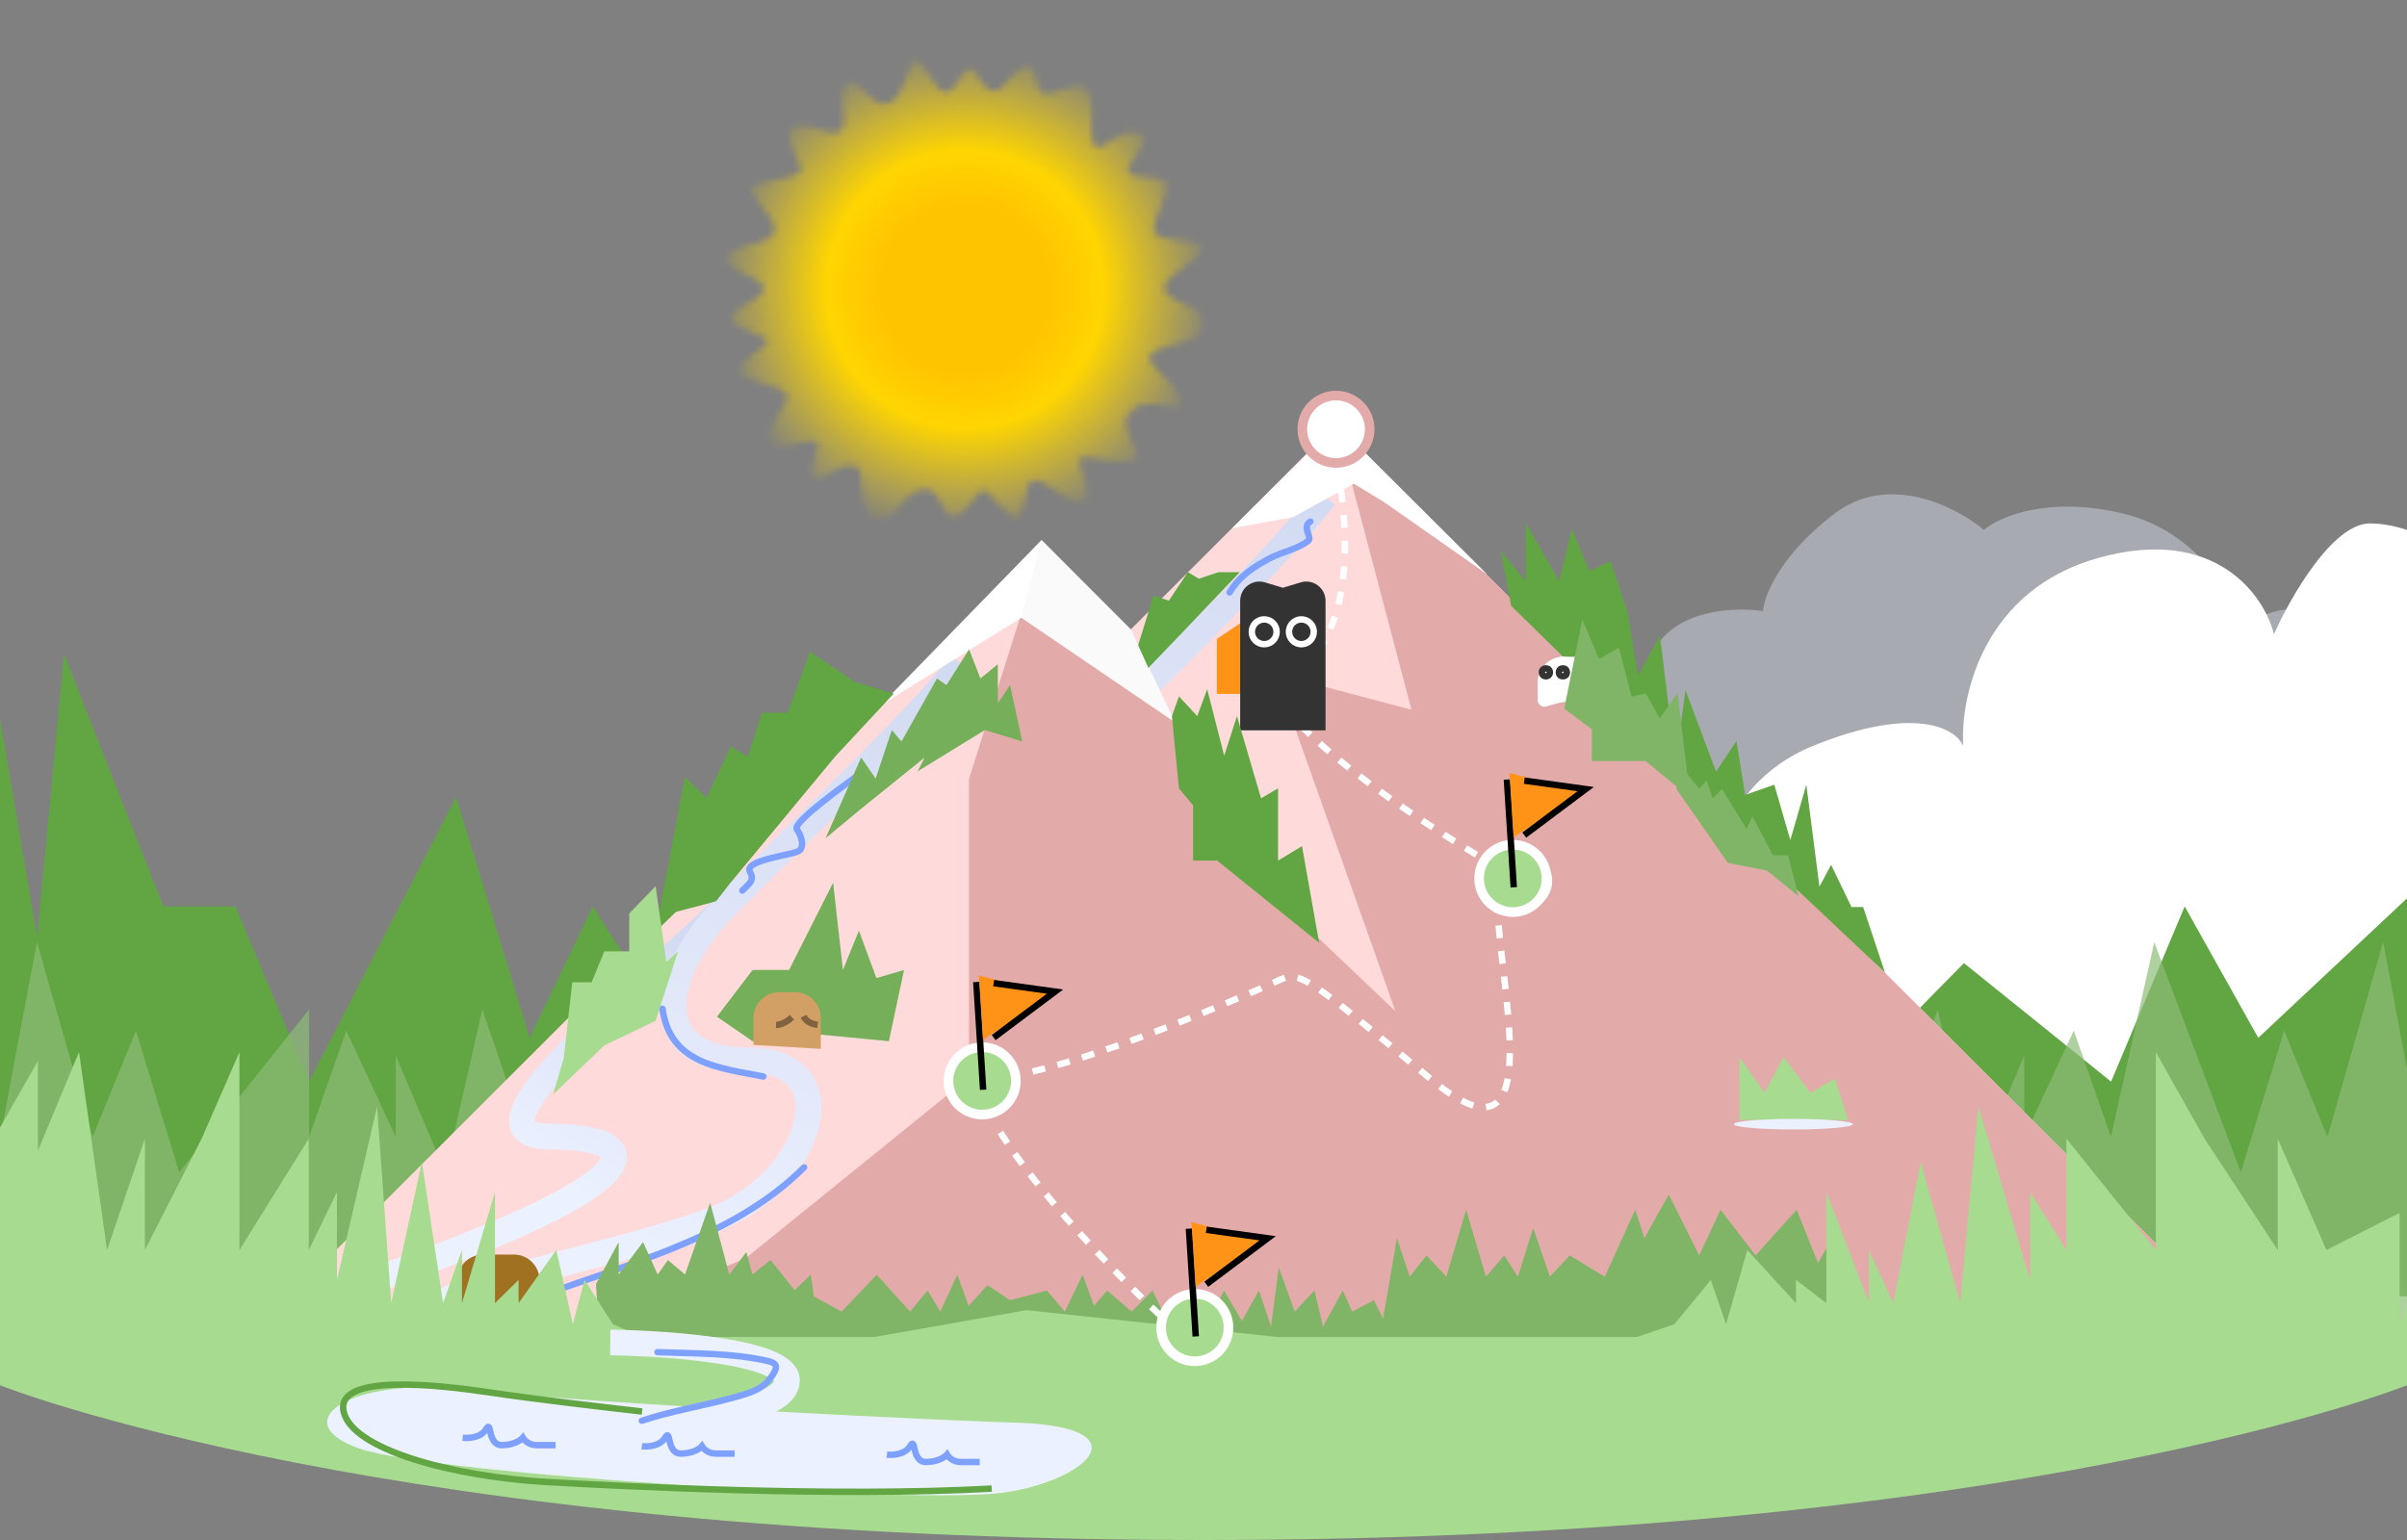 <svg width="375" height="240" viewBox="0 0 375 240" fill="none" xmlns="http://www.w3.org/2000/svg">
<rect x="0" y="0" width="375" height="240" fill="#808080" stroke="none"/>
<g clip-path="url(#clip0_57471_7296)">
<path opacity="0.4" d="M453.832 169.63C468.004 174.084 468.51 190.381 466.992 197.973V207.785L176.985 228.846C176.142 224.291 174.961 212.751 176.985 203.034C179.01 193.316 187.276 191.899 191.157 192.405C190.651 190.718 189.942 185.725 191.157 179.246C192.371 172.768 202.123 172.498 206.846 173.173C205.159 169.293 202.797 160.419 206.846 155.965C210.895 151.511 225.742 151.747 232.658 152.422C230.297 149.891 226.99 141.895 232.658 130.153C238.327 118.411 251.554 118.512 257.458 120.03C256.109 116.825 254.219 108.693 257.458 101.81C260.697 94.927 270.28 94.556 274.666 95.231C274.835 92.869 277.298 86.525 285.801 80.047C294.304 73.569 304.865 79.035 309.082 82.578C311.444 80.553 319.104 77.213 330.846 80.047C342.588 82.881 348.222 93.375 349.572 98.267C350.416 96.58 354.633 93.611 364.756 95.231C374.878 96.85 378.421 106.028 378.927 110.414C381.795 109.064 389.758 108.288 398.666 115.981C407.573 123.674 408.45 134.37 407.776 138.757C409.294 137.238 415.165 136.327 426.502 144.83C437.839 153.333 434.263 164.906 431.057 169.63C432.744 167.774 439.661 165.176 453.832 169.63Z" fill="#E2E8F9"/>
<path d="M282.516 116.215C266.671 122.611 264.595 140.199 265.539 148.194C262.736 146.122 254.289 146.099 242.924 162.585C231.56 179.072 247.659 207.052 257.13 218.981L382.973 214.567L510.997 218.981C512.112 210.064 513.211 187.663 508.683 169.388C504.156 151.114 489.281 150.607 482.41 152.637C482.949 151.156 484.592 146.951 486.856 141.977C489.685 135.761 481.197 113.551 463.007 120.658C462.361 107.257 449.534 102.553 443.201 101.876C439.698 95.108 429.7 80.963 417.735 78.526C405.771 76.09 389.575 83.093 382.973 86.9C380.817 85.124 375.051 81.572 369.23 81.572C363.409 81.572 356.834 93.078 354.274 98.831C352.755 92.781 345.19 81.925 327.081 86.9C308.972 91.874 305.388 108.516 305.859 116.215C304.68 113.55 298.361 109.819 282.516 116.215Z" fill="white"/>
<path d="M25.446 141.258L9.962 101.92L5.793 146.037L-3.882 89.319L-0.991 168.566V202.02H71.061L182.416 189.731V161.739V146.037L162.766 161.739L154.578 146.037L139.84 161.739L128.377 137.161L118.551 168.566L105.451 146.037V161.739L92.35 141.258L82.525 161.739L71.061 124.19L48.136 168.566L36.672 141.258H25.446Z" fill="#62A543"/>
<path d="M378.027 137.161V168.566V202.02H305.975L194.62 189.731V161.739V146.037L214.271 161.739L222.458 146.037L237.197 161.739L248.66 137.161L258.485 168.566L271.586 146.037V161.739L284.686 141.257L294.512 161.739L305.975 150.094L328.901 168.566L340.364 141.257L351.827 161.739L378.027 137.161Z" fill="#62A543"/>
<path opacity="0.7" d="M5.755 146.821L-0.991 182.7V209.748H41.416L106.956 199.812V177.18V164.485L95.39 177.18L90.571 164.485L81.897 177.18L75.15 157.309L69.367 182.7L61.657 164.485V177.18L53.946 160.621L48.163 177.18V157.309L27.923 182.7L21.176 160.621L14.43 177.18L5.755 146.821Z" fill="#8DBC77"/>
<path opacity="0.7" d="M371.281 146.821L378.027 182.7V209.748H335.62L270.08 199.812V177.18V164.485L281.646 177.18L286.465 164.485L295.139 177.18L301.886 157.309L307.669 182.7L315.379 164.485V177.18L323.09 160.621L328.873 177.18L335.62 146.821L349.113 182.7L355.86 160.621L362.606 177.18L371.281 146.821Z" fill="#8DBC77"/>
<path d="M162.605 84.565L38.24 208.931H351L208.165 66.095L176.15 98.11L162.605 84.565Z" fill="#FFDADA"/>
<path d="M149.706 103.433C143.233 111.884 123.273 130.95 113.78 140.443C101.914 152.309 69.896 177.114 85.539 177.114C101.181 177.114 104.671 184.126 51.551 201.748" stroke="url(#paint0_linear_57471_7296)" stroke-width="4"/>
<path d="M206.417 77.41C199.944 85.861 182.923 102.676 173.43 112.17" stroke="url(#paint1_linear_57471_7296)" stroke-width="4"/>
<path d="M149.706 103.433C143.233 111.884 123.273 130.95 113.78 140.443C101.914 152.309 101.077 165.262 116.719 165.262C132.361 165.262 126.623 184.217 110.981 190.15C98.467 194.897 73.03 199.727 68.715 203.143" stroke="url(#paint2_linear_57471_7296)" stroke-width="4"/>
<path d="M125.275 181.925C113.671 193.528 96.021 197.32 81.141 203.143" stroke="#7EA1FF" stroke-linecap="round"/>
<path d="M176.15 98.11L162.605 84.565L150.962 121.409L150.962 167.925L116.075 196.166L83.681 208.931H351L208.165 66.095L219.904 110.611L198.766 105.012L217.396 157.579L193.324 134.699L176.15 98.11Z" fill="#E3AAAA"/>
<path d="M96.385 193.561L92.842 200.14L93.553 210.955H128.038L126.314 198.622L123.806 201.074L120.044 196.372L117.222 198.622L116.282 195.118L113.617 198.622L110.639 187.437L106.72 198.622L104.055 196.372L102.458 198.622L100.181 193.561L96.385 198.622V193.561Z" fill="#80B567"/>
<path d="M131.118 204.399L125.105 201.119V209.236L160.305 206.74L215.657 210.117V205.859L214.042 202.629L210.665 204.399L209.197 201.119L206.114 206.74L204.792 201.119L201.709 204.399L199.213 197.49L198.038 206.74L196.13 201.119L193.487 205.859L190.697 201.119L188.348 205.859L185.118 203.51L181.154 204.399L179.539 201.119L176.309 204.399L172.492 201.119L170.436 203.51L168.674 198.66L165.885 204.399L163.095 201.119L157.369 202.629L153.845 200.28L150.909 203.51L149.147 198.66L146.504 204.399L144.509 201.119L141.776 204.399L136.583 198.66L131.118 204.399Z" fill="#80B567"/>
<path d="M217.635 192.969L214.551 210.908H258.322L289.653 204.833L286.33 191.374L283.245 196.833L279.921 188.525L273.513 195.646L268.054 188.525L264.731 195.646L259.983 186.152L256.186 192.969L254.762 188.525L250.014 198.969L244.555 195.646L241.469 198.969L238.859 191.374L236.485 198.969L234.349 195.646L231.5 198.969L228.415 188.525L225.329 198.969L222.243 195.646L219.632 198.969L217.635 192.969Z" fill="#80B567"/>
<path d="M180.801 205.053C172.112 196.921 154.2 178.184 152.062 168.293C161.076 168.293 179.448 161.468 197.51 153.572C202.723 151.293 200.596 149.719 223.057 168.293C245.519 186.867 228.858 138.858 234.604 135.878C223.91 129.862 201.52 115.493 197.51 106.136C212.749 103.195 210.32 79.29 207.201 67.706" stroke="white" stroke-dasharray="2 2"/>
<path d="M71.267 199.515C71.267 197.306 73.058 195.515 75.267 195.515H80.057C82.266 195.515 84.057 197.306 84.057 199.515V206.67H71.267V199.515Z" fill="#A07121"/>
<circle cx="153.61" cy="169.37" r="5.25" fill="white" stroke="#E3AAAA" stroke-width="1.5"/>
<circle cx="237.322" cy="137.292" r="5.25" fill="white" stroke="#E3AAAA" stroke-width="1.5"/>
<circle cx="200.143" cy="106.892" r="5.25" fill="white" stroke="#E3AAAA" stroke-width="1.5"/>
<path d="M-0.991 177.458V206.372V209.93H103.574L95.49 206.372L91.081 199.471L89.243 206.372L86.671 194.807L80.792 203.077V199.471L77.118 203.077V185.765L71.974 203.077V194.807L69.034 203.077L65.727 181.076L60.95 203.077L58.746 172.42L52.499 199.471V185.765L48.105 194.807V177.458L37.304 194.807V163.964L31.412 177.458L22.575 194.807V177.458L16.683 194.807L12.311 163.964L5.899 179.338V165.348L-0.991 177.458Z" fill="#A7DB8F"/>
<path d="M385.237 177.458V206.372V209.93H250.435L260.856 206.372L266.541 199.47L268.909 206.372L272.225 194.806L279.804 203.077V199.47L284.541 203.077V185.765L291.173 203.077V194.806L294.962 203.077L299.226 181.076L305.384 203.077L308.226 172.42L316.279 199.47V185.765L321.944 194.806V177.458L335.869 194.806V163.964L343.464 177.458L354.856 194.806V177.458L362.452 194.806L373.844 189.024V206.372L385.237 177.458Z" fill="#A7DB8F"/>
<path d="M136.219 208.361H97.856L99.307 209.93H258.666L257.75 208.361H212.261H198.997L159.935 204.176L136.219 208.361Z" fill="#A7DB8F"/>
<path d="M231.678 89.492L215.6 78.225L210.919 75.388L201.455 80.586L191.989 82.318L208.261 66.153L231.678 89.492Z" fill="white"/>
<path d="M375 209.114L375 215.886C375 215.886 314.846 240 187.5 240C60.155 240 0 215.886 0 215.886V209.114H375Z" fill="#A7DB8F"/>
<path d="M95.078 209.218C104.255 209.334 122.608 210.682 122.608 215.142C122.608 219.603 109.366 221.182 102.745 221.415" stroke="#ECF1FF" stroke-width="4"/>
<circle cx="208.143" cy="66.892" r="5.25" fill="white" stroke="#E3AAAA" stroke-width="1.5"/>
<circle cx="153.019" cy="168.45" r="5.25" fill="#A7DB8F" stroke="white" stroke-width="1.5"/>
<path d="M153.168 169.833L152.103 153.041" stroke="black"/>
<path d="M163.697 154.939L152.5 152.015L153.138 162.07L163.697 154.939Z" fill="#FF9318"/>
<path d="M154.812 153.214L164.373 154.534L154.812 161.701" stroke="black"/>
<circle cx="186.143" cy="206.892" r="5.25" fill="#A7DB8F" stroke="white" stroke-width="1.5"/>
<path d="M186.292 208.276L185.227 191.484" stroke="black"/>
<path d="M196.821 193.382L185.624 190.457L186.261 200.513L196.821 193.382Z" fill="#FF9318"/>
<path d="M187.935 191.656L197.496 192.976L187.935 200.143" stroke="black"/>
<path d="M74.986 216.714C91.473 218.813 152.106 221.612 159.101 221.737C178.128 222.612 169.217 230.73 156.477 232.603C143.737 234.477 67.492 229.829 55.877 225.707C44.261 221.586 54.378 214.092 74.986 216.714Z" fill="#ECF1FF"/>
<path d="M100.039 219.973C94.965 219.409 83.127 218.028 76.363 217.013C67.907 215.745 52.265 214.054 53.533 219.973C54.801 225.891 70.444 230.119 85.241 230.965C97.079 231.641 130.163 233.328 154.506 231.988" stroke="#62A543"/>
<path d="M72.091 224.067C72.967 224.176 74.918 224.067 75.707 222.752C76.693 221.108 75.871 225.217 78.172 225.217C80.013 225.217 81.131 224.45 81.459 224.067C81.678 224.45 82.413 225.217 83.596 225.217C84.779 225.217 86.062 225.217 86.555 225.217" stroke="#7EA1FF"/>
<path d="M138.172 226.695C139.048 226.805 140.999 226.695 141.788 225.38C142.774 223.737 141.952 227.846 144.253 227.846C146.094 227.846 147.212 227.079 147.54 226.695C147.76 227.079 148.494 227.846 149.677 227.846C150.861 227.846 152.143 227.846 152.636 227.846" stroke="#7EA1FF"/>
<path d="M99.993 225.385C100.87 225.495 102.821 225.385 103.609 224.07C104.595 222.427 103.773 226.536 106.075 226.536C107.915 226.536 109.033 225.769 109.362 225.385C109.581 225.769 110.315 226.536 111.499 226.536C112.682 226.536 113.964 226.536 114.457 226.536" stroke="#7EA1FF"/>
<path d="M137.195 109.918L162.257 84.166L176.096 98.1L159.579 95.983L137.195 109.918Z" fill="white"/>
<path d="M183.084 112.59L159.108 96.271L162.257 84.166L176.199 98.11L183.084 112.59Z" fill="#FAFAFA"/>
<path d="M103.208 157.21C104.425 165.884 112.157 166.415 118.933 167.77" stroke="#7EA1FF" stroke-linecap="round"/>
<path d="M133.474 120.964C132.767 121.501 123.296 128.186 124.138 129.239C124.7 129.941 125.514 132.019 124.421 132.634C123.265 133.284 115.898 134.057 116.83 135.817C117.573 137.22 116.854 137.584 115.651 138.787" stroke="#7EA1FF" stroke-linecap="round"/>
<path d="M102.436 210.727C108.03 210.942 114.12 210.839 119.587 212.101C121.076 212.445 121.177 212.986 120.452 214.154C119.06 216.398 117.351 216.93 114.634 217.7C109.791 219.072 104.769 219.823 99.993 221.415" stroke="#7EA1FF" stroke-linecap="round"/>
<path d="M204.143 81.289C202.798 82.035 204.408 83.778 203.887 84.219C202.322 85.543 199.671 86.026 197.857 86.995C195.294 88.365 193.036 89.815 191.571 92.328" stroke="#7EA1FF" stroke-linecap="round"/>
<path d="M189.574 99.597L193.567 96.891V108.139H189.574V99.597Z" fill="#FF9318"/>
<path d="M193.213 93.633C193.213 91.622 195.152 90.181 197.078 90.76L199.863 91.598L202.649 90.76C204.574 90.181 206.513 91.622 206.513 93.633V113.817H193.213V93.633Z" fill="#333333"/>
<circle cx="196.958" cy="98.463" r="0.619" stroke="#333333"/>
<circle cx="196.958" cy="98.463" r="1.933" stroke="white"/>
<circle cx="202.747" cy="98.463" r="1.933" stroke="white"/>
<circle cx="202.747" cy="98.463" r="0.619" stroke="#333333"/>
<circle cx="235.686" cy="136.892" r="5.25" fill="#A7DB8F" stroke="white" stroke-width="1.5"/>
<path d="M235.835 138.276L234.77 121.484" stroke="black"/>
<path d="M246.364 123.382L235.167 120.457L235.805 130.513L246.364 123.382Z" fill="#FF9318"/>
<path d="M237.479 121.656L247.04 122.976L237.479 130.143" stroke="black"/>
<path d="M113.852 116.355L110.057 124.348L106.705 121.059L102.124 145.208L105.302 142.116L111.555 140.457L113.852 137.522L130.117 117.902L139.232 108.098L133.177 106.263L126.187 101.552L122.718 111.085H118.725L116.479 117.902L113.852 116.355Z" fill="#62A543"/>
<path d="M122.933 151.163H117.252L111.693 158.45L117.252 162.268L126.516 161.11L138.482 162.268L140.847 151.163L136.538 152.425L133.817 145.04L131.323 151.163L129.797 137.557L122.933 151.163Z" fill="#75AF5A"/>
<path d="M186.528 111.601L183.674 108.524L182.578 111.601L183.674 122.861L185.882 125.511V134.122H189.636L205.515 146.93L202.848 131.861L199.114 134.122V122.861L196.464 124.407L192.711 111.601L190.723 117.783L188.074 107.406L186.528 111.601Z" fill="#62A543"/>
<path d="M242.921 90.585L237.69 81.432V90.585L233.797 85.835L235.438 94.433L256.093 114.633L261.063 119.025L258.611 99.084L255.179 105.295L253.596 95.488L250.929 87.48L247.606 88.995L244.882 82.413L242.921 90.585Z" fill="#62A543"/>
<path d="M247.977 109.204C248.291 109.989 248.343 111.894 247.087 111.35C245.516 110.67 243.632 107.267 247.977 109.204Z" fill="#BA9191"/>
<path d="M250.468 105.878C250.23 103.864 248.523 102.347 246.496 102.347L243.565 102.347C241.356 102.347 239.565 104.138 239.565 106.347L239.565 109.101C239.565 109.815 240.297 110.31 240.974 110.085C242.058 109.725 243.565 109.31 244.749 109.31C245.935 109.31 247.878 110.407 249.337 111.355C250.078 111.837 251.102 111.239 250.998 110.361L250.468 105.878Z" fill="white"/>
<circle cx="2.433" cy="2.433" r="1.933" transform="matrix(-1 8.74228e-08 8.74228e-08 1 245.91 102.347)" stroke="white"/>
<circle cx="1.119" cy="1.119" r="0.619" transform="matrix(-1 8.74228e-08 8.74228e-08 1 244.607 103.661)" stroke="#333333"/>
<circle cx="1.119" cy="1.119" r="0.619" transform="matrix(-1 8.74228e-08 8.74228e-08 1 241.962 103.661)" stroke="#333333"/>
<path d="M262.586 107.542L261.225 117.753H257.821L293.672 151.562L290.268 141.351H288.453L285.277 134.771L283.461 138.175L281.419 122.291L278.923 130.914L276.427 122.291L271.889 123.88L270.528 115.484L267.351 120.249L262.586 107.542Z" fill="#62A543"/>
<path d="M246.526 96.522L243.697 110.425L248.006 113.656V118.611H256.407L261.361 122.704L262.869 120.549L261.361 108.055L258.561 111.933L256.407 108.055L254.197 108.562L252.216 100.942L249.117 102.72L246.526 96.522Z" fill="#80B567"/>
<path d="M269.197 134.48L261.151 122.92L261.924 119.407L264.701 122.92L265.891 121.655L266.817 124.431L268.271 122.92L272.106 129.191L273.031 127.208L276.205 133.29H278.585L280.172 139.637L275.279 135.67L269.197 134.48Z" fill="#80B567"/>
<path d="M87.824 164.912L86.159 170.574L94.152 162.914L102.145 159.084L103.81 153.922L105.641 148.261L103.81 149.926L102.145 138.104L98.034 142.359V148.261H94.152L92.17 153.08H89.155L87.824 164.912Z" fill="#A7DB8F"/>
<path d="M134.16 118.055L128.628 130.63L134.16 126.038L144.059 118.055L142.973 120.202L153.424 113.78L159.26 115.541L157.36 106.765L155.46 109.615V103.508L152.745 105.733L150.981 101.2L147.452 106.765L145.98 105.733L140.447 115.541L138.938 113.78L136.424 121.325L134.16 118.055Z" fill="#75AF5A"/>
<path d="M270.989 164.714L270.989 174.547H287.953L285.836 168.106L282.047 170.307L277.879 164.714L274.903 170.307L270.989 164.714Z" fill="#A7DB8F"/>
<mask id="mask0_57471_7296" style="mask-type:alpha" maskUnits="userSpaceOnUse" x="112" y="9" width="76" height="73">
<path d="M161.453 12.538C160.727 7.453 157.476 12.283 156.099 13.599C154.722 14.914 153.532 13.712 152.79 12.538C151.862 11.071 151.356 9.284 149.333 12.538C147.31 15.793 146.466 14.342 144.443 11.223C142.42 8.103 142.167 9.284 141.323 11.645C140.48 14.005 138.71 18.474 135.422 14.933C132.134 11.392 131.459 12.538 131.206 14.933C130.953 17.327 133.398 22.352 127.497 20.16C121.595 17.968 122.607 21.677 124.04 24.375C125.473 27.073 124.799 27.242 120.583 28.085C116.368 28.928 116.705 28.928 117.632 30.783C118.56 32.638 123.956 36.516 117.632 37.949C111.309 39.383 112.489 40.732 114.85 42.081C117.211 43.429 121.679 44.526 116.705 47.139C111.731 49.753 114.091 50.512 117.126 51.776C120.162 53.041 120.583 52.788 116.705 55.739C112.827 58.69 117.379 59.196 120.583 60.292C123.787 61.388 122.775 62.146 120.583 65.772C118.391 69.397 118.391 70.662 123.956 69.228C129.52 67.795 126.991 69.65 126.316 73.36C125.642 77.069 130.026 72.854 131.965 72.601C133.904 72.348 134.157 72.601 134.41 77.77C134.663 82.939 138.204 81.622 140.227 78.849C142.251 76.075 144.949 75.215 146.213 77.77C147.478 80.326 148.321 81.959 150.851 78.849C153.38 75.738 152.87 75.613 155.811 78.849C158.752 82.084 159.144 81.005 159.831 76.888C160.517 72.77 163.36 75.907 166.497 77.77C169.634 79.633 170.08 77.868 168.654 73.849C167.227 69.829 169.34 71.496 172.869 71.79C176.399 72.084 178.457 72.868 176.693 69.535C174.928 66.202 174.928 65.222 176.693 63.66C178.105 62.412 181.537 63.14 183.076 63.66C185.981 63.831 183.076 60.243 180.171 57.508C177.266 54.774 181.026 54.262 184.614 53.236C188.203 52.211 189.057 49.306 184.614 47.426C180.171 45.546 181.026 44.35 183.076 42.641C185.127 40.932 190.766 37.856 184.614 37.515C178.462 37.173 179.317 35.977 181.026 31.704C182.735 27.432 181.538 27.945 177.095 27.432C172.652 26.92 181.368 21.28 177.095 20.597C172.823 19.913 169.626 27.976 170.08 17.76C170.534 7.544 162.361 18.895 161.453 12.538Z" fill="#ECF1FF"/>
</mask>
<g mask="url(#mask0_57471_7296)">
<circle cx="150.362" cy="45.103" r="39.092" fill="url(#paint3_radial_57471_7296)"/>
</g>
<path d="M179.71 92.811L177.318 100.555L178.912 104.085L184.379 98.391L193.148 89.166H189.845L186.77 90.192L185.062 89.166L182.101 93.608L179.71 92.811Z" fill="#62A543"/>
<ellipse cx="279.396" cy="175.197" rx="9.276" ry="0.825" fill="#ECF1FF"/>
<path d="M117.386 158.634C117.386 156.425 119.177 154.634 121.386 154.634H123.871C126.08 154.634 127.871 156.425 127.871 158.634V163.464L117.386 162.838V158.634Z" fill="#D29F65"/>
<path d="M120.903 159.725C121.299 159.742 122.348 159.528 123.377 158.538M125.198 158.372C125.514 159.069 126.17 159.541 127.385 159.725" stroke="#806241"/>
</g>
<defs>
<linearGradient id="paint0_linear_57471_7296" x1="126.276" y1="123.906" x2="86.993" y2="183.973" gradientUnits="userSpaceOnUse">
<stop offset="0.416" stop-color="#D3DBF2"/>
<stop offset="1" stop-color="#ECF1FF"/>
</linearGradient>
<linearGradient id="paint1_linear_57471_7296" x1="202.786" y1="77.41" x2="165.921" y2="177.12" gradientUnits="userSpaceOnUse">
<stop stop-color="#D3DBF2"/>
<stop offset="1" stop-color="#ECF1FF"/>
</linearGradient>
<linearGradient id="paint2_linear_57471_7296" x1="146.076" y1="103.433" x2="109.21" y2="203.143" gradientUnits="userSpaceOnUse">
<stop stop-color="#D3DBF2"/>
<stop offset="1" stop-color="#ECF1FF"/>
</linearGradient>
<radialGradient id="paint3_radial_57471_7296" cx="0" cy="0" r="1" gradientUnits="userSpaceOnUse" gradientTransform="translate(150.362 45.103) rotate(90) scale(39.092)">
<stop offset="0.335" stop-color="#FFC400"/>
<stop offset="0.55" stop-color="#FFD500"/>
<stop offset="1" stop-color="#FFD900" stop-opacity="0"/>
</radialGradient>
<clipPath id="clip0_57471_7296">
<rect width="375" height="240" fill="white"/>
</clipPath>
</defs>
</svg>
